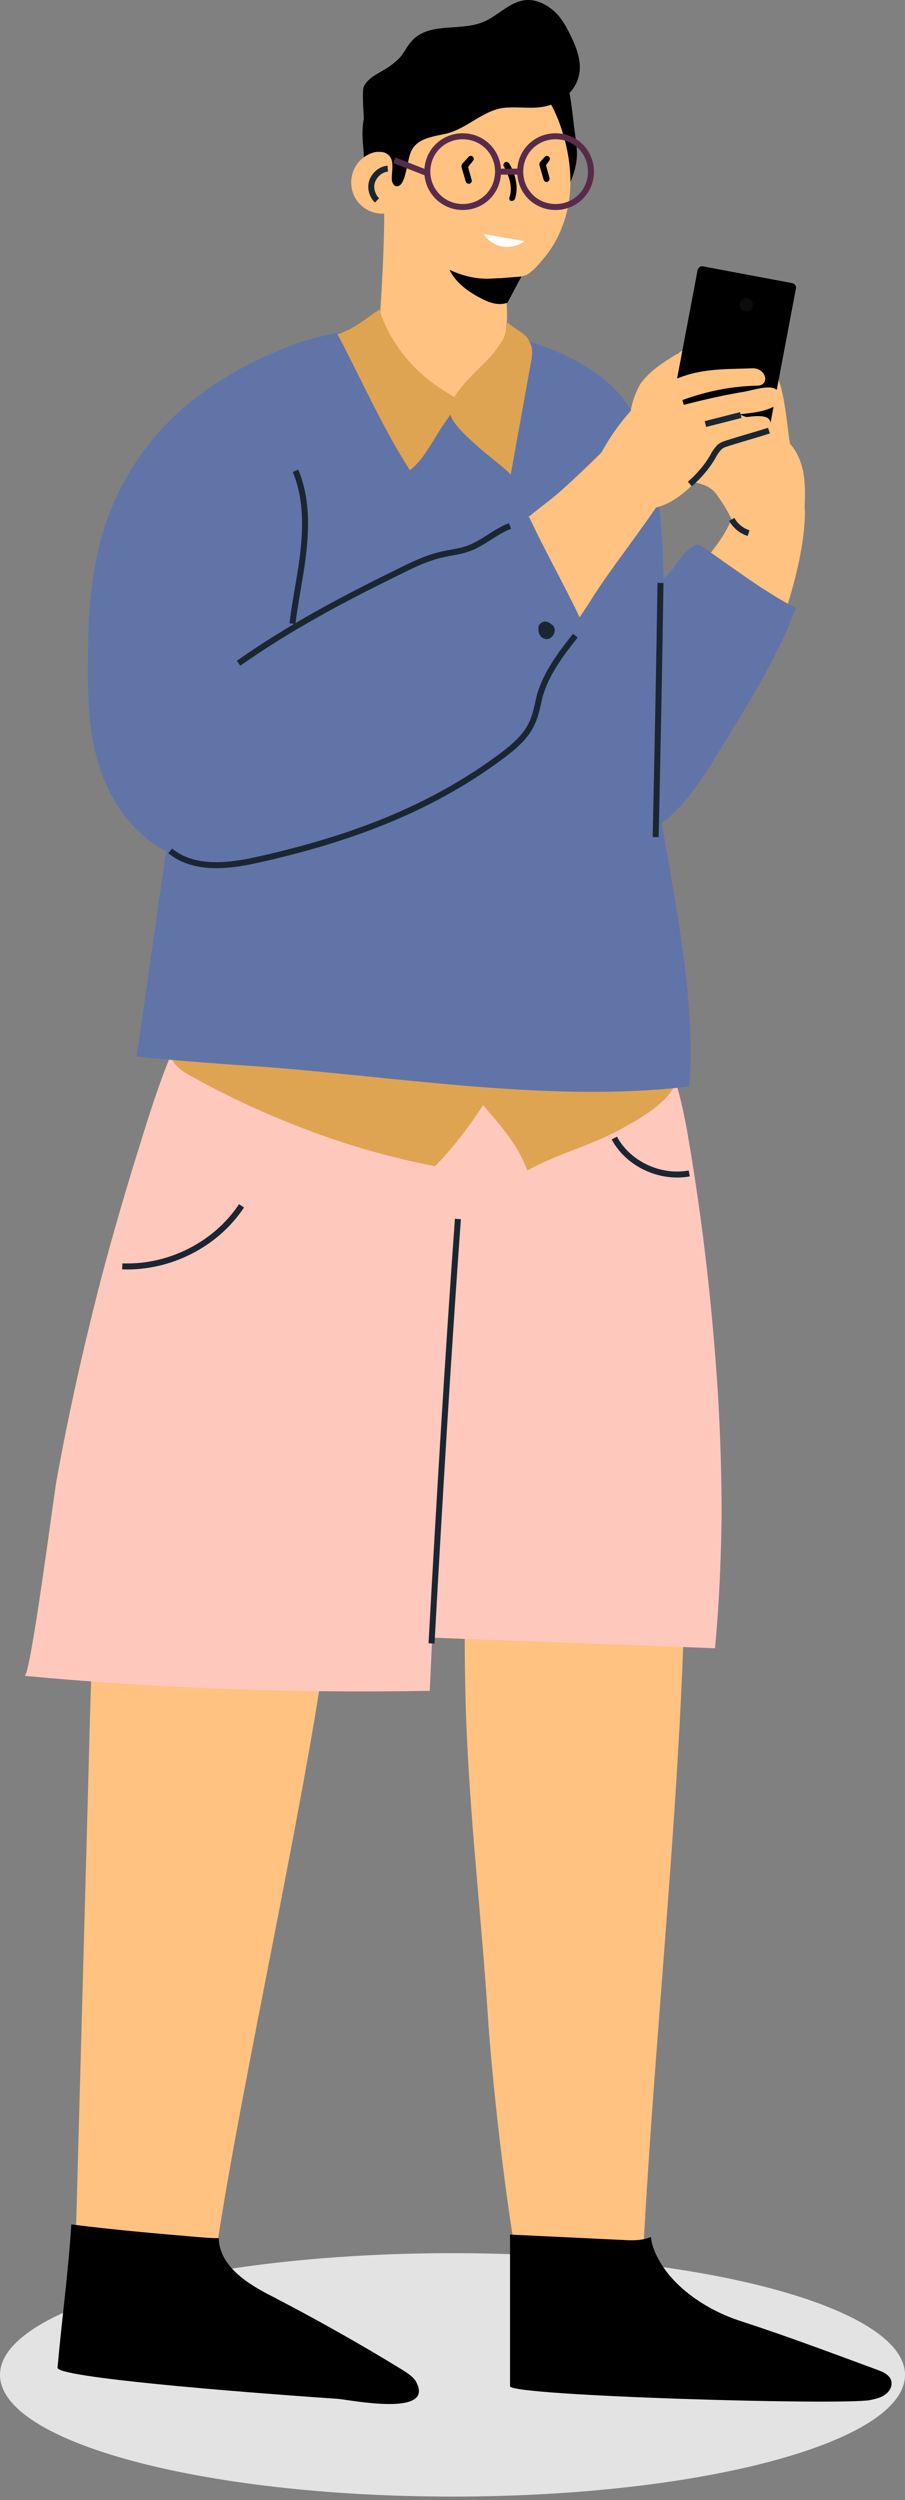 <svg width="151" height="417" viewBox="0 0 151 417" fill="none" xmlns="http://www.w3.org/2000/svg">
<rect x="0" y="0" width="151" height="417" fill="#808080" stroke="none"/>
<path d="M75.5 416.431C117.197 416.431 151 407.342 151 396.131C151 384.919 117.197 375.831 75.5 375.831C33.803 375.831 0 384.919 0 396.131C0 407.342 33.803 416.431 75.5 416.431Z" fill="#E3E3E3"/>
<path d="M27.9 383.431C23.8 384.231 16.2 383.831 12.4 382.331C13.2 353.031 14 323.831 14.8 294.531C15.2 278.131 15.7 261.731 17.6 245.531C18.8 235.831 20.5 226.031 24.1 216.931C26.3 211.331 30.5 200.331 36.4 197.531C55.1 188.731 69.4 188.631 68.2 198.931C65.9 218.631 58.9 227.631 55.1 268.131C52.7 293.631 38 356.731 35.2 382.231C35.1 382.731 31 382.831 27.9 383.431Z" fill="#FFC280"/>
<path d="M32.9 373.131C34.1 373.231 35.3 373.331 36.5 373.331C36.6 378.031 41.4 381.031 45.6 383.131C52.9 386.931 60.2 391.031 67.2 395.331C68.1 395.931 69.1 396.531 69.5 397.431C72.4 403.131 58.6 400.331 56.4 400.131C38.8 398.931 9.4 396.531 9.6 394.931C10.3 386.931 11.4 379.131 11.9 371.031C18.9 371.931 25.9 372.531 32.9 373.131Z" fill="black"/>
<path d="M99.9 383.631C98.9 383.931 87.8 383.631 87.8 383.731C86 379.831 82.4 351.731 81.4 336.231C80.1 316.531 77.9 299.531 77.6 279.831C77.3 262.231 77.8 244.031 85.3 227.931C87.3 223.831 89.8 219.731 93.6 217.031C97.5 214.331 102.9 213.331 107.1 215.631C112.9 218.731 113.9 226.131 114.1 232.331C116.1 282.831 109.3 331.831 107 382.031C107.1 382.531 103 382.831 99.9 383.631Z" fill="#FFC280"/>
<path d="M131.8 73.931C132 74.731 132.1 75.631 131.9 76.431C131.7 77.231 131.1 78.031 130.2 78.131C129.8 78.131 129.3 78.031 128.9 77.831C127 76.731 126.3 74.331 125.8 72.231C125.3 70.031 122.9 61.131 128 61.231C130.8 61.231 131.3 71.531 131.8 73.931Z" fill="#FFC280"/>
<path d="M75.1 216.631C75.5 210.331 75.8 203.931 76.2 197.631C76.9 184.631 77.6 171.331 74.3 158.731C73.3 154.931 71.8 150.931 68.7 148.531C63.7 144.531 56.3 148.431 51.2 150.631C45.7 152.931 40.9 156.531 37.1 161.131C29.2 170.631 25.8 183.131 22.2 194.631C20.4 200.531 18.7 206.431 17.1 212.431C14.1 223.931 11.5 235.431 9.4 247.131C8.9 250.031 5.1 279.531 4.1 279.531C26.5 281.631 49.1 282.431 71.7 282.031C72.7 260.231 73.9 238.431 75.1 216.631Z" fill="#FFC8BD"/>
<path d="M120.4 252.931C120.4 246.231 120.2 239.531 119.8 232.731C118.9 218.431 117.3 204.231 114.9 190.131C113.4 180.931 110.6 171.931 105.3 164.131C100.5 156.931 92.7 145.931 83 151.031C77.9 153.731 75.3 159.431 73.5 164.931C62.4 199.431 69.8 236.931 66.1 272.931C83.8 273.631 101.5 274.231 119.3 274.931C120 267.531 120.3 260.231 120.4 252.931Z" fill="#FFC8BD"/>
<path d="M59 191.131C63.5 192.531 68 193.631 72.6 194.531C75.6 191.431 78.3 187.931 80.6 184.331C83.8 188.131 86.2 190.631 88 195.231C93.2 192.331 98.6 191.131 103.8 188.231C106.3 186.831 108.8 185.431 110.8 183.431C116.3 177.831 113.5 171.131 108.9 166.131C102.6 159.231 93.6 155.031 84.3 154.231C79.5 153.831 74.9 155.031 70.2 154.631C64 154.231 57.9 154.131 51.7 154.731C43.1 155.431 34.5 156.331 28.9 163.731C26.9 166.331 27 174.531 29 177.231C29.8 178.331 31 179.031 32.1 179.631C40.6 184.331 49.7 188.231 59 191.131Z" fill="#DFA451"/>
<path d="M77.3 44.031C82.3 43.631 87.6 40.531 90.7 37.331C93.1 34.831 95.8 30.231 96.2 26.731C96.4 25.131 96.1 23.531 95.9 22.031C95.5 19.031 95.3 15.931 94.4 12.931C93.5 10.031 91.9 7.131 89.3 5.531C85.6 3.231 81.7 5.131 78 6.331C74.1 7.631 70 8.931 66.7 11.331C63.3 13.731 60.6 17.431 60.5 21.631C60.4 23.131 60.7 24.731 60.7 26.231C60.7 27.331 60.5 28.431 60.7 29.431C60.9 30.231 61.3 30.831 61.7 31.531C63 33.731 64.5 35.831 66 37.831C67.4 39.731 69 41.531 71 42.731C72.8 43.831 75 44.231 77.3 44.031Z" fill="black"/>
<path d="M39.4 177.631C63.9 179.131 90.7 184.131 115 181.231C116.6 161.131 109.1 137.431 107.9 117.831C107.7 114.231 106.4 111.031 106.2 107.431C105.9 103.031 110.8 100.331 110.7 95.931C110.5 87.431 109.8 75.931 105.3 68.431C99.6 58.831 84.3 54.931 73.4 54.431C64.8 54.031 48 55.131 41.8 61.831C36.2 67.831 34.6 78.131 34.5 86.031C34.4 94.731 33.4 102.531 32.1 111.331C29 132.931 25.9 154.631 22.8 176.231C28.4 176.831 33.9 177.231 39.4 177.631Z" fill="#6074A8"/>
<path d="M64 31.931C63.8 26.531 63.7 20.031 67.2 15.631C72.3 9.031 84.8 9.131 90.4 15.231C91.7 16.631 92.5 18.431 93.2 20.131C94.9 24.631 95.7 29.631 94.8 34.331C94.2 37.331 93 40.231 91.1 42.631C90.2 43.731 89.1 45.131 87.9 45.831C87.5 46.031 84.3 46.931 84.2 46.631C84.4 48.431 84.6 50.831 84.6 52.631C84.6 57.531 82 65.831 78.2 67.331C73.2 69.231 64.2 63.731 63.3 56.631C63.2 55.731 63.2 54.931 63.3 54.031C63.7 48.431 64 42.831 64.1 37.331C64.1 35.531 64.1 33.731 64 31.931Z" fill="#FFC280"/>
<path d="M85.409 33.509C85.309 33.509 85.309 33.509 85.209 33.509C85.009 33.409 84.909 33.109 85.009 32.909C85.809 30.509 84.109 27.909 84.109 27.809C83.909 27.609 84.009 27.309 84.209 27.109C84.409 26.909 84.709 27.009 84.909 27.209C85.009 27.309 86.909 30.309 85.909 33.209C85.809 33.409 85.609 33.509 85.409 33.509Z" fill="black"/>
<path d="M69 30.431C69 33.331 66.7 35.631 63.8 35.631C60.9 35.631 58.6 33.331 58.6 30.431C58.6 27.531 60.9 25.231 63.8 25.231C66.7 25.231 69 27.531 69 30.431Z" fill="#FFC280"/>
<path d="M64.7 28.131C63.5 28.231 62.5 29.131 62.1 30.231C61.7 31.331 62.1 32.631 62.9 33.431" stroke="#1A2732" stroke-miterlimit="10"/>
<path d="M84.674 50.488C83.186 51.047 81.605 50.488 80.209 49.744C78.07 48.628 76.023 47.139 75 45C76.954 45.93 79.093 46.488 81.233 46.488C82.07 46.488 82.814 46.395 83.651 46.395C84.767 46.302 85.884 46.209 87 46.116" fill="black"/>
<path d="M67.7 8.231C68.1 7.531 68.6 6.931 69.1 6.431C72.1 3.731 77 5.231 80.7 3.631C83.1 2.631 85 0.331 87.6 0.031C89.3 -0.169 91 0.631 92.3 1.731C93.6 2.831 94.5 4.431 95.2 5.931C96.3 8.131 97.2 10.631 96.5 12.931C95.8 15.531 93.2 17.431 90.5 17.831C88.6 18.131 86.7 17.831 84.8 17.931C80.8 18.031 78.2 21.431 74.3 22.331C72.9 22.631 71.5 22.831 70.2 23.531C68.4 24.531 68.3 26.131 67.9 27.931C67.7 28.631 67.3 31.431 66 31.031C65.7 30.931 65.5 30.531 65.4 30.231C65.2 28.831 66.1 26.531 64.5 25.631C64.1 25.331 63.5 25.331 63 25.331C62.5 25.331 62 25.431 61.5 25.331C61.1 25.331 60.2 15.431 60.7 14.431C61.7 12.431 64.3 11.931 65.9 10.331C66.8 9.731 67.2 8.931 67.7 8.231Z" fill="black"/>
<path d="M88.1 56.531C87.6 55.731 86.7 55.331 85.8 54.631C85.6 54.531 84.6 53.831 84.7 53.631C84.5 54.631 84.4 55.531 84 56.431C83.6 57.331 82.9 58.131 82.3 58.931C80.5 61.231 74 66.231 75.2 69.331C75.9 71.231 78.5 73.331 80 74.731C80.5 75.231 85.2 78.831 85.2 79.231C86.3 73.131 87.4 67.031 88.5 60.931C88.7 59.931 88.9 58.831 88.7 57.831C88.5 57.331 88.3 56.931 88.1 56.531Z" fill="#DFA451"/>
<path d="M63.3 51.631C61 53.131 59.1 54.931 56.3 55.731C60.3 63.231 63.8 71.331 68.4 78.431C68.7 78.231 69 77.931 69.3 77.631C70.9 76.031 72.2 73.631 73.4 71.731C74 70.731 76.1 68.031 76.5 66.531C70.4 63.531 65.3 58.131 63.3 51.631Z" fill="#DFA451"/>
<path d="M83.1 28.631C83.1 31.931 80.5 34.531 77.2 34.531C73.9 34.531 71.3 31.831 71.3 28.631C71.3 25.331 73.9 22.731 77.2 22.731C80.5 22.731 83.1 25.331 83.1 28.631Z" stroke="#592B4B" stroke-miterlimit="10"/>
<path d="M98.6 28.631C98.6 31.931 96 34.531 92.7 34.531C89.4 34.531 86.8 31.931 86.8 28.631C86.8 25.331 89.4 22.731 92.7 22.731C96 22.731 98.6 25.331 98.6 28.631Z" stroke="#592B4B" stroke-miterlimit="10"/>
<path d="M83.1 28.631H86.8" stroke="#592B4B" stroke-miterlimit="10"/>
<path d="M65.8 26.731L71.4 28.931" stroke="#592B4B" stroke-miterlimit="10"/>
<path d="M83.4 110.031C83.4 111.131 82.5 112.131 81.3 112.131C80.2 112.131 79.2 111.231 79.2 110.031C79.2 108.831 80.1 107.931 81.3 107.931C82.4 107.931 83.4 108.831 83.4 110.031Z" fill="#1A2732"/>
<path d="M82.8 125.331C82.8 126.431 81.9 127.431 80.7 127.431C79.6 127.431 78.6 126.531 78.6 125.331C78.6 124.231 79.5 123.231 80.7 123.231C81.9 123.231 82.8 124.131 82.8 125.331Z" fill="#1A2732"/>
<path d="M71.1 97.731C69.1 98.931 67.2 100.431 65.8 102.231C63.6 105.131 62.5 109.131 64 112.431C64.9 114.331 66.5 115.731 68.3 116.731C73.3 119.331 79.6 118.431 84.5 115.431C90.4 111.831 95.1 105.631 98.7 99.931C101.9 94.831 107.1 88.331 110.4 83.231C110.6 82.931 103.7 74.231 102.2 73.631C102.2 73.631 95.2 80.731 91.6 83.531C85.7 88.031 81.2 92.431 74.5 95.831C73.4 96.431 72.3 97.031 71.1 97.731Z" fill="#FFC280"/>
<path d="M112.8 59.131C110.7 60.431 108.5 61.831 107 63.831C105.8 65.431 103.5 72.031 107 72.231C110 72.331 109.4 67.731 110.4 66.031C111.6 64.031 114 62.931 115.9 61.831C118.8 60.131 116.3 56.931 113.4 58.731C113.3 58.931 113.1 59.031 112.8 59.131Z" fill="#FFC280"/>
<path d="M125.7 80.631L111.1 77.831C110.6 77.731 110.3 77.231 110.4 76.731L116.4 45.031C116.5 44.631 116.9 44.331 117.3 44.431L132.2 47.231C132.6 47.331 132.9 47.731 132.8 48.131L126.8 79.831C126.7 80.331 126.2 80.731 125.7 80.631Z" fill="black"/>
<path d="M119.6 82.531C120.9 84.331 122.1 86.331 122.8 88.431C123.9 91.431 124.8 94.731 128 95.531C133.8 97.031 134 88.931 134.2 85.331C134.4 82.031 134.5 78.631 133 75.731C130.9 71.831 126.5 70.331 122.6 68.831C121.5 68.431 120.4 67.931 119.2 67.931C116.5 67.931 114.4 70.231 112.6 72.331C111.4 73.731 110.2 75.531 110.7 77.331C111.1 78.731 112.5 79.531 113.9 79.931C115.3 80.331 116.7 80.531 118 81.131C118.7 81.531 119.2 81.931 119.6 82.531Z" fill="#FFC280"/>
<path d="M120.3 114.131C115 116.031 106 115.631 105.8 108.231C105.7 103.131 111 99.831 114.3 96.731C117.7 93.531 121.5 89.331 122.7 84.731C123.3 82.231 123.9 86.031 126.2 84.731C126.8 84.331 127.4 84.131 127.9 83.831C131.4 82.231 134.2 81.531 134.3 85.331C134.3 90.531 132.7 96.631 131.6 100.231C129.8 106.031 126.3 111.831 120.7 114.031C120.5 114.031 120.4 114.131 120.3 114.131Z" fill="#FFC280"/>
<path d="M125.6 61.431C120.4 61.631 116 61.331 110.9 64.131C107.7 65.831 110 68.331 112.1 67.431C116.6 65.531 121.4 64.431 126.3 64.331C128.5 64.331 127.9 61.431 125.6 61.431Z" fill="#FFC280"/>
<path d="M129.3 64.831C128.1 64.231 125.4 65.131 124.2 65.331C120 66.031 115.9 67.031 111.8 68.131C109.6 68.731 110.8 72.031 113 71.431C115.7 70.731 118.5 70.031 121.2 69.431C123.7 68.931 126.6 69.031 128.9 67.931C130.3 67.431 130.9 65.731 129.3 64.831Z" fill="#FFC280"/>
<path d="M128.1 69.731C127.3 69.231 125.6 69.431 124.9 69.531C123.5 69.631 122.2 69.831 120.8 70.131C118.1 70.631 115.6 71.431 113 72.331C110.1 73.431 112.9 76.231 115.2 75.831C115.9 75.631 116.6 75.331 117.3 75.031C118.7 74.331 120.2 73.931 121.8 73.631C123.3 73.331 124.9 73.331 126.4 72.931C127.3 72.631 128.1 72.231 128.5 71.431C128.7 70.431 128.5 70.031 128.1 69.731Z" fill="#FFC280"/>
<path d="M125 73.431C124.8 73.431 124.5 73.531 124.3 73.531C120.8 74.831 117.2 75.431 113.6 76.731C112.1 77.331 112 80.531 113.8 80.731C114.5 80.831 115.1 80.431 115.7 80.231C118.3 78.931 120.9 77.631 123.5 76.331C124.3 75.931 125.3 75.431 125.6 74.531C125.7 74.331 125.7 74.031 125.6 73.831C125.5 73.531 125.3 73.431 125 73.431Z" fill="#FFC280"/>
<path d="M117 77.231C117.3 77.731 117.2 78.331 117 78.931C116.8 79.631 116.3 80.131 115.8 80.631C113.8 82.631 111.4 84.431 108.6 84.831C106.1 85.131 103.4 84.231 101.7 82.231C100 80.331 98.7 80.031 99.4 77.531C99.7 76.431 101.4 73.631 102 72.731C103.5 70.431 108.4 64.031 111.8 64.031C114.4 64.131 114.4 72.031 117 77.231Z" fill="#FFC280"/>
<g opacity="0.54">
<g opacity="0.54">
<g opacity="0.54">
<g opacity="0.54">
<path opacity="0.54" d="M125.6 51.031C125.5 51.631 124.9 52.031 124.3 51.931C123.7 51.831 123.3 51.231 123.4 50.631C123.5 50.031 124.1 49.631 124.7 49.731C125.4 49.831 125.7 50.431 125.6 51.031Z" fill="white"/>
</g>
</g>
</g>
</g>
<path d="M24.2 74.931C16.7 84.931 14.9 95.431 14.7 107.631C14.6 114.831 14.5 122.131 16.9 128.831C19.3 135.631 24.5 141.731 31.5 143.331C34.2 143.931 37 143.831 39.7 143.631C50.1 142.731 61 140.831 70.6 136.831C76.3 134.431 82.2 130.531 85.2 125.031C87.7 120.431 91.4 117.831 90.2 112.031C92.8 109.531 95.1 106.731 97.1 103.831C94.6 98.331 90.8 91.731 88.3 86.231C80.5 90.131 73.2 93.131 65.2 96.531C59 99.231 53.1 102.631 47.7 106.731C49.6 105.331 50.2 96.931 50.6 94.631C51.4 90.031 52 85.431 52.2 80.831C52.4 76.431 52.4 72.031 52.2 67.631C52.1 65.831 51.5 63.631 51.8 61.831C52 60.531 53.9 58.531 53 57.131C52.7 56.631 51.8 56.531 50 57.131C39.9 60.731 30.5 66.431 24.2 74.931Z" fill="#6074A8"/>
<path d="M96 106.031C93.6 109.031 91.2 112.231 90.1 115.931C89.7 117.431 89.5 119.031 88.8 120.531C87.8 122.831 85.8 124.531 83.8 126.031C71.5 135.231 57.7 140.131 42.9 143.431C38 144.531 32.3 145.131 28.4 141.931" stroke="#1A2732" stroke-miterlimit="10"/>
<path d="M85.1 87.731C82.7 88.631 80.7 90.531 78.3 91.431C76.8 92.031 75.2 92.131 73.6 92.531C71 93.131 68.6 94.331 66.2 95.531C57 100.031 48.2 104.731 39.8 110.631" stroke="#1A2732" stroke-miterlimit="10"/>
<path d="M49.3 78.531C51 82.531 51.1 86.931 50.7 91.231C50.3 95.531 49.3 99.731 48.8 104.031" stroke="#1A2732" stroke-miterlimit="10"/>
<path d="M112.3 94.831C111.3 96.131 110.2 97.231 108.6 97.331C100.8 97.731 100.8 98.731 100.8 106.831C100.8 117.931 102.2 129.031 103.6 140.031C103.7 140.031 103.8 140.031 103.9 140.031C110.6 139.231 115.2 133.031 118.8 127.231C123.8 119.031 129.4 110.431 132.8 101.431C127.4 98.631 122.2 94.631 117.1 91.131C116.9 91.031 116.7 90.831 116.4 90.831C116.2 90.831 115.9 90.931 115.8 91.031C114.3 91.831 113.3 93.431 112.3 94.831Z" fill="#6074A8"/>
<path d="M115.1 80.731C116.6 79.431 117.9 77.931 118.9 76.231C119.2 75.631 119.6 75.031 120.1 74.531C120.6 74.131 121.1 74.031 121.7 73.831C123.9 73.131 126.1 72.531 128.3 71.831" stroke="#1A2732" stroke-miterlimit="10"/>
<path d="M123.6 69.231C121.6 69.731 119.7 70.231 117.7 70.731" stroke="#1A2732" stroke-miterlimit="10"/>
<path d="M122.1 86.631C122.7 87.731 123.7 88.531 124.9 88.931" stroke="#1A2732" stroke-miterlimit="10"/>
<path d="M109.4 139.631C109.7 125.531 110 111.431 110.2 97.231" stroke="#1A2732" stroke-miterlimit="10"/>
<path d="M90.6 106.431C91.7 107.131 93 105.631 92.4 104.531C92.3 104.331 92.2 104.231 92 104.131C91.8 103.931 91.6 103.831 91.3 103.731C90.8 103.531 90.2 103.831 89.9 104.331C89.7 105.031 89.9 106.131 90.6 106.431Z" fill="#1A2732"/>
<path d="M109.6 376.331C112.2 381.631 118.2 385.431 123.5 387.131C131.2 389.631 138.9 392.531 146.5 395.331C147.3 395.631 148.2 396.031 148.6 396.831C149 397.731 148.6 398.731 147.8 399.331C147.1 399.931 146.1 400.131 145.2 400.331C140.4 401.231 85.1 399.631 85.1 398.031C85.1 389.631 85.1 381.131 85.1 372.731C91.4 373.031 97.7 373.331 104 373.631C105.6 373.731 107.2 373.731 108.6 373.131C108.7 374.231 109.1 375.331 109.6 376.331Z" fill="black"/>
<path d="M72 274.131C73.3 250.531 74.7 226.931 76.4 203.331" stroke="#1A2732" stroke-miterlimit="10"/>
<path d="M20.4 211.231C28.2 211.531 36 207.631 40.3 201.131" stroke="#1A2732" stroke-miterlimit="10"/>
<path d="M102.5 189.831C104.8 194.131 110.1 196.631 115 195.731" stroke="#1A2732" stroke-miterlimit="10"/>
<path d="M80.7 39.031C81.4 40.131 82.6 40.931 83.8 41.131C85.1 41.331 86.5 41.031 87.5 40.231" fill="white"/>
<path d="M78.2 30.65C78 30.65 77.8 30.55 77.7 30.25L77 27.85C77 27.65 77 27.55 77.1 27.35L78.2 26.15C78.4 25.95 78.7 25.95 78.9 26.15C79.1 26.35 79.1 26.65 78.9 26.85L78.1 27.85L78.7 30.05C78.8 30.35 78.6 30.55 78.3 30.65C78.2 30.65 78.2 30.65 78.2 30.65Z" fill="black"/>
<path d="M91.2 30.35C91 30.35 90.8 30.25 90.7 29.95L90 27.55C90 27.35 90 27.25 90.1 27.05L90.9 26.15C91.1 25.95 91.4 25.95 91.6 26.15C91.8 26.35 91.8 26.65 91.6 26.85L91.1 27.55L91.7 29.75C91.7 29.95 91.6 30.25 91.3 30.35H91.2Z" fill="black"/>
</svg>
